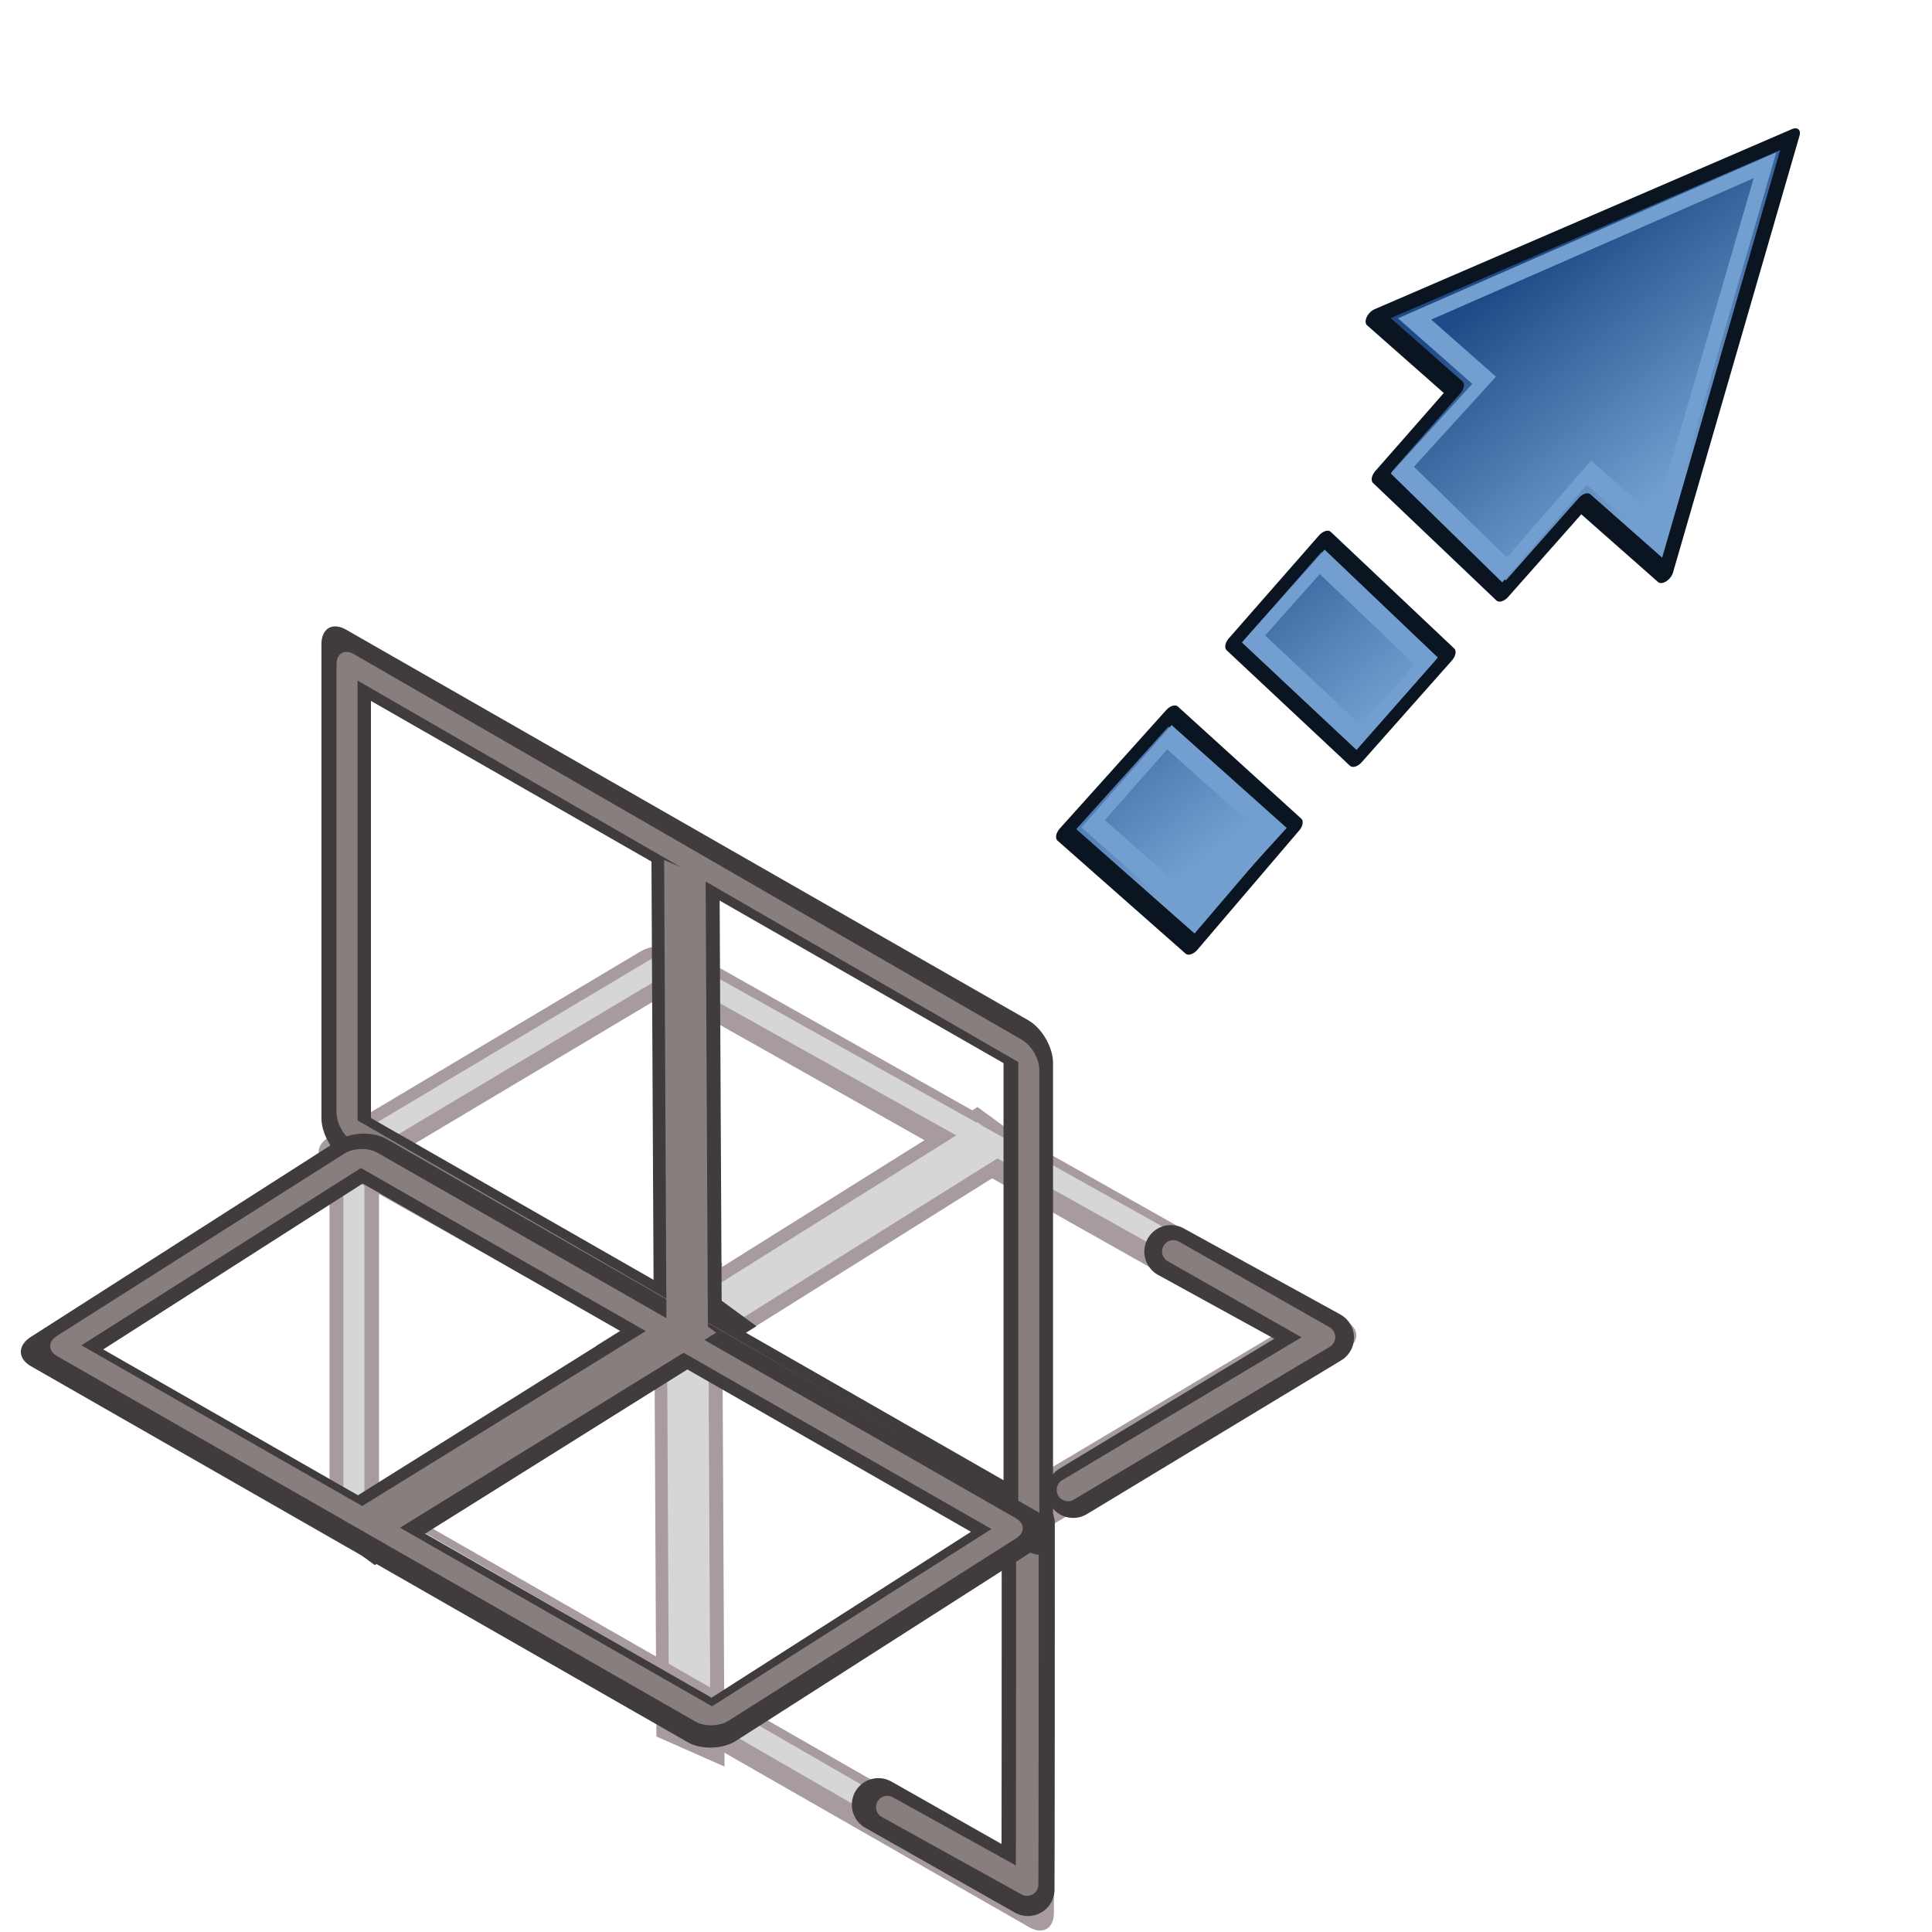 <?xml version="1.0" encoding="UTF-8" standalone="no"?>
<!-- Created with Inkscape (http://www.inkscape.org/) -->

<svg
   width="128"
   height="128"
   viewBox="0 0 33.867 33.867"
   version="1.1"
   id="svg19705"
   xml:space="preserve"
   inkscape:version="1.2.2 (1:1.2.2+202305151915+b0a8486541)"
   sodipodi:docname="set_cross_placement.svg"
   xmlns:inkscape="http://www.inkscape.org/namespaces/inkscape"
   xmlns:sodipodi="http://sodipodi.sourceforge.net/DTD/sodipodi-0.dtd"
   xmlns:xlink="http://www.w3.org/1999/xlink"
   xmlns="http://www.w3.org/2000/svg"
   xmlns:svg="http://www.w3.org/2000/svg"><sodipodi:namedview
     id="namedview19707"
     pagecolor="#ffffff"
     bordercolor="#666666"
     borderopacity="1.0"
     inkscape:showpageshadow="2"
     inkscape:pageopacity="0.0"
     inkscape:pagecheckerboard="0"
     inkscape:deskcolor="#d1d1d1"
     inkscape:document-units="px"
     showgrid="false"
     inkscape:zoom="3.2734375"
     inkscape:cx="-20.46778"
     inkscape:cy="117.91885"
     inkscape:window-width="1916"
     inkscape:window-height="1161"
     inkscape:window-x="1200"
     inkscape:window-y="18"
     inkscape:window-maximized="1"
     inkscape:current-layer="layer1" /><defs
     id="defs19702"><inkscape:path-effect
       effect="bend_path"
       id="path-effect21342"
       is_visible="true"
       lpeversion="1"
       bendpath="M -17,16 C 16.132,33.901 40.236,20.645 63.24,3.594"
       prop_scale="0.755"
       scale_y_rel="false"
       vertical="false"
       hide_knot="false"
       bendpath-nodetypes="cc" /><linearGradient
       id="linearGradient4383"><stop
         stop-color="#3465a4"
         offset="0"
         id="stop2" /><stop
         stop-color="#729fcf"
         offset="1"
         id="stop4" /></linearGradient><linearGradient
       id="linearGradient4389"
       x1="20.244"
       x2="17.244"
       y1="37.588"
       y2="27.588"
       gradientTransform="translate(-1.244,-2.588)"
       gradientUnits="userSpaceOnUse"
       xlink:href="#linearGradient3774" /><linearGradient
       id="linearGradient4399"
       x1="48.714"
       x2="44.714"
       y1="45.586"
       y2="34.586"
       gradientTransform="translate(1.286,1.414)"
       gradientUnits="userSpaceOnUse"><stop
         stop-color="#c4a000"
         offset="0"
         id="stop8" /><stop
         stop-color="#edd400"
         offset="1"
         id="stop10" /></linearGradient><linearGradient
       id="linearGradient69042"
       x1="48.714"
       x2="44.714"
       y1="45.586"
       y2="34.586"
       gradientTransform="translate(-12.714,-17.586)"
       gradientUnits="userSpaceOnUse"
       xlink:href="#linearGradient3774" /><linearGradient
       id="linearGradient69056"
       x1="27.244"
       x2="22.244"
       y1="54.588"
       y2="40.588"
       gradientTransform="translate(-1.244,-2.588)"
       gradientUnits="userSpaceOnUse"><stop
         stop-color="#c4a000"
         offset="0"
         id="stop14" /><stop
         stop-color="#fce94f"
         offset="1"
         id="stop16" /></linearGradient><linearGradient
       id="linearGradient69709"
       x1="20.244"
       x2="17.244"
       y1="37.588"
       y2="27.588"
       gradientTransform="matrix(1,-0.027,0,1,81.696,-5.373)"
       gradientUnits="userSpaceOnUse"
       xlink:href="#linearGradient4383" /><linearGradient
       id="linearGradient69717"
       x1="50.714"
       x2="48.714"
       y1="25.586"
       y2="20.586"
       gradientTransform="translate(61.226,1.036)"
       gradientUnits="userSpaceOnUse"
       xlink:href="#linearGradient4383" /><linearGradient
       id="linearGradient3774"><stop
         stop-color="#4e9a06"
         offset="0"
         id="stop21" /><stop
         stop-color="#8ae234"
         offset="1"
         id="stop23" /></linearGradient><linearGradient
       inkscape:collect="always"
       id="linearGradient6349"><stop
         style="stop-color:#000000;stop-opacity:1;"
         offset="0"
         id="stop6351" /><stop
         style="stop-color:#000000;stop-opacity:0;"
         offset="1"
         id="stop6353" /></linearGradient><linearGradient
       id="linearGradient3377"><stop
         style="stop-color:#0019a3;stop-opacity:1;"
         offset="0"
         id="stop3379" /><stop
         style="stop-color:#0069ff;stop-opacity:1;"
         offset="1"
         id="stop3381" /></linearGradient><linearGradient
       inkscape:collect="always"
       xlink:href="#linearGradient3377"
       id="linearGradient3383"
       x1="901.188"
       y1="1190.875"
       x2="1267.906"
       y2="1190.875"
       gradientUnits="userSpaceOnUse"
       gradientTransform="matrix(-1,0,0,1,2199.356,0)" /><inkscape:perspective
       sodipodi:type="inkscape:persp3d"
       inkscape:vp_x="0 : 32 : 1"
       inkscape:vp_y="0 : 1000 : 0"
       inkscape:vp_z="64 : 32 : 1"
       inkscape:persp3d-origin="32 : 21.333333 : 1"
       id="perspective5829" /><radialGradient
       inkscape:collect="always"
       xlink:href="#linearGradient6349"
       id="radialGradient6355"
       cx="1103.64"
       cy="1424.447"
       fx="1103.64"
       fy="1424.447"
       r="194.406"
       gradientTransform="matrix(-1.431,-1.3605156e-7,-1.202713e-8,0.126,2674.749,1244.283)"
       gradientUnits="userSpaceOnUse" /><linearGradient
       inkscape:collect="always"
       xlink:href="#linearGradient3776"
       id="linearGradient3782"
       x1="33.053"
       y1="73.677"
       x2="23.483"
       y2="19.131"
       gradientUnits="userSpaceOnUse" /><linearGradient
       inkscape:collect="always"
       id="linearGradient3776"><stop
         style="stop-color:#cc0000;stop-opacity:1"
         offset="0"
         id="stop3778" /><stop
         style="stop-color:#ef2929;stop-opacity:1"
         offset="1"
         id="stop3780" /></linearGradient><linearGradient
       id="linearGradient4191"><stop
         style="stop-color:#0040ff;stop-opacity:1;"
         offset="0"
         id="stop4193" /><stop
         style="stop-color:#0087ff;stop-opacity:0;"
         offset="1"
         id="stop4195" /></linearGradient><linearGradient
       id="linearGradient4150"><stop
         style="stop-color:#ff0000;stop-opacity:0.391;"
         offset="0"
         id="stop4152" /><stop
         style="stop-color:#ff0000;stop-opacity:1;"
         offset="1"
         id="stop4154" /></linearGradient><linearGradient
       id="linearGradient3867"><stop
         style="stop-color:#31d900;stop-opacity:1;"
         offset="0"
         id="stop3869" /><stop
         style="stop-color:#6dff00;stop-opacity:0.991;"
         offset="1"
         id="stop3871" /></linearGradient><linearGradient
       id="linearGradient2817"><stop
         style="stop-color:#000000;stop-opacity:1;"
         offset="0"
         id="stop2819" /><stop
         style="stop-color:#ffffff;stop-opacity:0.485;"
         offset="1"
         id="stop2821" /></linearGradient><linearGradient
       id="linearGradient2584"><stop
         style="stop-color:#000000;stop-opacity:1;"
         offset="0"
         id="stop2586" /><stop
         style="stop-color:#ffffff;stop-opacity:0;"
         offset="1"
         id="stop2588" /></linearGradient><linearGradient
       id="linearGradient2697"><stop
         id="stop2699"
         offset="0"
         style="stop-color:#babdb6" /><stop
         id="stop2701"
         offset="1"
         style="stop-color:#555753" /></linearGradient><linearGradient
       id="linearGradient2679"
       inkscape:collect="always"><stop
         id="stop2681"
         offset="0"
         style="stop-color:#f7f7f7;stop-opacity:1" /><stop
         id="stop2683"
         offset="1"
         style="stop-color:#ccd0c7;stop-opacity:1" /></linearGradient><linearGradient
       inkscape:collect="always"
       id="linearGradient3081"><stop
         style="stop-color:#ffffff;stop-opacity:1;"
         offset="0"
         id="stop3083" /><stop
         style="stop-color:#ffffff;stop-opacity:0;"
         offset="1"
         id="stop3085" /></linearGradient><radialGradient
       inkscape:collect="always"
       xlink:href="#linearGradient2679"
       id="radialGradient2112"
       gradientUnits="userSpaceOnUse"
       gradientTransform="matrix(3.562309e-6,-1.072,1.992,-1.250658e-6,-42.612,283.789)"
       cx="169.772"
       cy="100.201"
       fx="169.772"
       fy="100.201"
       r="11" /><linearGradient
       inkscape:collect="always"
       xlink:href="#linearGradient2697"
       id="linearGradient2122"
       gradientUnits="userSpaceOnUse"
       gradientTransform="translate(-12,0)"
       x1="169"
       y1="110.338"
       x2="169"
       y2="93.205" /><linearGradient
       inkscape:collect="always"
       xlink:href="#linearGradient3081"
       id="linearGradient2124"
       gradientUnits="userSpaceOnUse"
       gradientTransform="translate(133,71)"
       x1="15.09"
       y1="15.292"
       x2="14"
       y2="52.511" /><radialGradient
       inkscape:collect="always"
       xlink:href="#linearGradient6349"
       id="radialGradient2137"
       gradientUnits="userSpaceOnUse"
       gradientTransform="matrix(1,0,0,0.537,0,16.873)"
       cx="24.837"
       cy="36.421"
       fx="24.837"
       fy="36.421"
       r="15.645" /><radialGradient
       inkscape:collect="always"
       xlink:href="#linearGradient6349"
       id="radialGradient2139"
       gradientUnits="userSpaceOnUse"
       gradientTransform="matrix(1,0,0,0.537,0,16.873)"
       cx="24.837"
       cy="36.421"
       fx="24.837"
       fy="36.421"
       r="15.645" /><radialGradient
       inkscape:collect="always"
       xlink:href="#linearGradient6349"
       id="radialGradient2725"
       gradientUnits="userSpaceOnUse"
       gradientTransform="matrix(1,0,0,0.537,0,16.873)"
       cx="24.837"
       cy="36.421"
       fx="24.837"
       fy="36.421"
       r="15.645" /><radialGradient
       inkscape:collect="always"
       xlink:href="#linearGradient6349"
       id="radialGradient2727"
       gradientUnits="userSpaceOnUse"
       gradientTransform="matrix(1,0,0,0.537,0,16.873)"
       cx="24.837"
       cy="36.421"
       fx="24.837"
       fy="36.421"
       r="15.645" /><radialGradient
       inkscape:collect="always"
       xlink:href="#linearGradient2679"
       id="radialGradient2729"
       gradientUnits="userSpaceOnUse"
       gradientTransform="matrix(3.562309e-6,-1.072,1.992,-1.250658e-6,-42.612,283.789)"
       cx="169.772"
       cy="100.201"
       fx="169.772"
       fy="100.201"
       r="11" /><radialGradient
       inkscape:collect="always"
       xlink:href="#linearGradient6349"
       id="radialGradient2745"
       gradientUnits="userSpaceOnUse"
       gradientTransform="matrix(1,0,0,0.537,0,16.873)"
       cx="24.837"
       cy="36.421"
       fx="24.837"
       fy="36.421"
       r="15.645" /><radialGradient
       inkscape:collect="always"
       xlink:href="#linearGradient6349"
       id="radialGradient2747"
       gradientUnits="userSpaceOnUse"
       gradientTransform="matrix(1,0,0,0.537,0,16.873)"
       cx="24.837"
       cy="36.421"
       fx="24.837"
       fy="36.421"
       r="15.645" /><radialGradient
       inkscape:collect="always"
       xlink:href="#linearGradient2679"
       id="radialGradient2749"
       gradientUnits="userSpaceOnUse"
       gradientTransform="matrix(3.562309e-6,-1.072,1.992,-1.250658e-6,-42.612,283.789)"
       cx="169.772"
       cy="100.201"
       fx="169.772"
       fy="100.201"
       r="11" /><radialGradient
       inkscape:collect="always"
       xlink:href="#linearGradient2679"
       id="radialGradient2791"
       gradientUnits="userSpaceOnUse"
       gradientTransform="matrix(3.562309e-6,-1.072,1.992,-1.250658e-6,-42.612,283.789)"
       cx="169.772"
       cy="100.201"
       fx="169.772"
       fy="100.201"
       r="11" /><linearGradient
       inkscape:collect="always"
       xlink:href="#linearGradient3081"
       id="linearGradient2800"
       gradientUnits="userSpaceOnUse"
       gradientTransform="translate(-4e-4,-0.094)"
       x1="15.09"
       y1="15.292"
       x2="14"
       y2="52.511" /><linearGradient
       inkscape:collect="always"
       xlink:href="#linearGradient2697"
       id="linearGradient2803"
       gradientUnits="userSpaceOnUse"
       gradientTransform="matrix(1,0,0,1.004,-145,-71.463)"
       x1="169"
       y1="110.338"
       x2="169"
       y2="93.205" /><linearGradient
       inkscape:collect="always"
       xlink:href="#linearGradient2697"
       id="linearGradient2806"
       gradientUnits="userSpaceOnUse"
       gradientTransform="translate(-145,-97.094)"
       x1="169"
       y1="110.338"
       x2="169"
       y2="93.205" /><radialGradient
       inkscape:collect="always"
       xlink:href="#linearGradient2679"
       id="radialGradient2809"
       gradientUnits="userSpaceOnUse"
       gradientTransform="matrix(3.562309e-6,-1.072,1.992,-1.250658e-6,-175.612,212.695)"
       cx="169.772"
       cy="100.201"
       fx="169.772"
       fy="100.201"
       r="11" /><linearGradient
       inkscape:collect="always"
       xlink:href="#linearGradient2817"
       id="linearGradient2823"
       gradientUnits="userSpaceOnUse"
       gradientTransform="matrix(1.103,0,0,1.055,-163.123,-76.311)"
       x1="174.834"
       y1="84.263"
       x2="174.745"
       y2="105.491" /><linearGradient
       inkscape:collect="always"
       xlink:href="#linearGradient3081"
       id="linearGradient2825"
       gradientUnits="userSpaceOnUse"
       gradientTransform="translate(-4e-4,-26.094)"
       x1="15.09"
       y1="15.292"
       x2="14"
       y2="52.511" /><radialGradient
       inkscape:collect="always"
       xlink:href="#linearGradient2679"
       id="radialGradient2831"
       gradientUnits="userSpaceOnUse"
       gradientTransform="matrix(3.562309e-6,-1.072,1.992,-1.250658e-6,-175.612,186.695)"
       cx="169.772"
       cy="100.201"
       fx="169.772"
       fy="100.201"
       r="11" /><radialGradient
       inkscape:collect="always"
       xlink:href="#linearGradient2679"
       id="radialGradient2860"
       gradientUnits="userSpaceOnUse"
       gradientTransform="matrix(3.562309e-6,-1.072,1.992,-1.250658e-6,-175.612,212.695)"
       cx="169.772"
       cy="100.201"
       fx="169.772"
       fy="100.201"
       r="11" /><linearGradient
       inkscape:collect="always"
       xlink:href="#linearGradient3081"
       id="linearGradient3421"
       gradientUnits="userSpaceOnUse"
       gradientTransform="matrix(3,0,0,1,-35.67,-22.756)"
       x1="15.09"
       y1="15.292"
       x2="14"
       y2="52.511" /><linearGradient
       inkscape:collect="always"
       xlink:href="#linearGradient2697"
       id="linearGradient3424"
       gradientUnits="userSpaceOnUse"
       gradientTransform="matrix(2.499,0,0,1.004,-383.742,-95.062)"
       x1="169"
       y1="110.338"
       x2="169"
       y2="93.205" /><linearGradient
       inkscape:collect="always"
       xlink:href="#linearGradient2817"
       id="linearGradient3430"
       gradientUnits="userSpaceOnUse"
       gradientTransform="matrix(2.625,0,0,1.055,-407.892,-96.394)"
       x1="174.834"
       y1="84.263"
       x2="174.745"
       y2="105.491" /><linearGradient
       inkscape:collect="always"
       xlink:href="#linearGradient4191"
       id="linearGradient4197"
       x1="21.748"
       y1="24.418"
       x2="44.453"
       y2="57.527"
       gradientUnits="userSpaceOnUse"
       gradientTransform="matrix(-1,0.012,-0.012,-1,63.825,47.077)" /><linearGradient
       gradientTransform="matrix(0,-1.45,1.471,0,-15.059,91.45)"
       y2="36.08"
       x2="21.69"
       y1="29.28"
       x1="56.172"
       gradientUnits="userSpaceOnUse"
       id="linearGradient3036"
       xlink:href="#linearGradient3895"
       inkscape:collect="always" /><linearGradient
       id="linearGradient3895"><stop
         style="stop-color:#729fcf;stop-opacity:1;"
         offset="0"
         id="stop3897" /><stop
         style="stop-color:#204a87;stop-opacity:1;"
         offset="1"
         id="stop3899" /></linearGradient><inkscape:path-effect
       effect="bend_path"
       id="path-effect21342-3"
       is_visible="true"
       lpeversion="1"
       bendpath="M -17,16 C 16.132,33.901 40.236,20.645 63.24,3.594"
       prop_scale="0.755"
       scale_y_rel="false"
       vertical="false"
       hide_knot="false"
       bendpath-nodetypes="cc" /><linearGradient
       y2="43.56"
       x2="41.69"
       y1="21.8"
       x1="35.483"
       gradientTransform="matrix(1.45,0,0,1.471,-27.45,-31.059)"
       gradientUnits="userSpaceOnUse"
       id="linearGradient3012"
       xlink:href="#linearGradient3895"
       inkscape:collect="always" /><linearGradient
       y2="43.56"
       x2="41.69"
       y1="21.8"
       x1="35.483"
       gradientTransform="matrix(1.45,0,0,1.471,-27.45,-31.059)"
       gradientUnits="userSpaceOnUse"
       id="linearGradient3012-5"
       xlink:href="#linearGradient3895"
       inkscape:collect="always" /></defs><g
     inkscape:label="Layer 1"
     inkscape:groupmode="layer"
     id="layer1"><g
       id="g3360-3"
       inkscape:export-filename="/home/yorik/Documents/Lab/Draft/icons/draft.png"
       inkscape:export-xdpi="3.2478156"
       inkscape:export-ydpi="3.2478156"
       transform="matrix(0.053,0,0,0.053,-46.45,-42.291)"
       style="stroke-width:0.511"><rect
         style="fill:none;fill-opacity:1;stroke:#a79b9e;stroke-width:6.812;stroke-miterlimit:4;stroke-dasharray:none;stroke-opacity:1"
         id="rect4154-1-6"
         width="159.814"
         height="17.821"
         x="728.212"
         y="1193.633"
         ry="0"
         rx="0"
         transform="matrix(0.005,1,0.915,0.404,0,0)" /><rect
         style="fill:#d6d6d6;fill-opacity:1;stroke:none;stroke-width:7.475;stroke-miterlimit:4;stroke-dasharray:none;stroke-opacity:1"
         id="rect4156-2-2"
         width="152.292"
         height="14.91"
         x="744.073"
         y="1188.219"
         ry="0"
         transform="matrix(0.005,1,0.92,0.392,0,0)" /><rect
         style="fill:none;fill-opacity:1;stroke:#a79b9e;stroke-width:6.753;stroke-miterlimit:4;stroke-dasharray:none;stroke-opacity:1"
         id="rect4154-1-0-6"
         width="142.082"
         height="17.514"
         x="251.185"
         y="-1767.923"
         ry="0"
         rx="0"
         transform="matrix(-0.848,0.531,-0.807,-0.591,0,0)" /><g
         id="g4187"
         style="stroke-width:0.511"><rect
           transform="matrix(0.868,0.497,0,-1,0,0)"
           y="-729.198"
           x="1144.684"
           height="123.373"
           width="257.158"
           id="rect3860-36-5"
           style="color:#000000;display:inline;overflow:visible;visibility:visible;fill:none;stroke:#a79b9e;stroke-width:18.863;stroke-linecap:round;stroke-linejoin:round;stroke-miterlimit:4;stroke-dasharray:none;stroke-dashoffset:0;stroke-opacity:1;marker:none;enable-background:accumulate" /><rect
           ry="2.586"
           transform="matrix(0.866,0.5,0,-1,0,0)"
           y="-721.736"
           x="1147.185"
           height="121.771"
           width="257.155"
           id="rect3860-3-3"
           style="color:#000000;display:inline;overflow:visible;visibility:visible;fill:none;stroke:#d6d6d6;stroke-width:8.033;stroke-linecap:round;stroke-linejoin:round;stroke-miterlimit:4;stroke-dasharray:none;stroke-dashoffset:0;stroke-opacity:1;marker:none;enable-background:accumulate" /></g><g
         transform="matrix(-0.512,-0.859,-0.859,0.512,2834.223,1489.954)"
         id="g4187-5"
         style="stroke-width:0.511"><rect
           transform="matrix(0.868,0.497,0,-1,0,0)"
           y="-729.198"
           x="1144.684"
           height="119.96"
           width="249.13"
           id="rect3860-36-5-6"
           style="color:#000000;display:inline;overflow:visible;visibility:visible;fill:none;stroke:#a79b9e;stroke-width:18.863;stroke-linecap:round;stroke-linejoin:round;stroke-miterlimit:4;stroke-dasharray:none;stroke-dashoffset:0;stroke-opacity:1;marker:none;enable-background:accumulate" /><rect
           ry="2.586"
           transform="matrix(0.866,0.5,0,-1,0,0)"
           y="-721.736"
           x="1147.185"
           height="119.962"
           width="250.721"
           id="rect3860-3-3-2"
           style="color:#000000;display:inline;overflow:visible;visibility:visible;fill:none;stroke:#d6d6d6;stroke-width:8.033;stroke-linecap:round;stroke-linejoin:round;stroke-miterlimit:4;stroke-dasharray:none;stroke-dashoffset:0;stroke-opacity:1;marker:none;enable-background:accumulate" /></g><rect
         style="fill:#d6d6d6;fill-opacity:1;stroke:none;stroke-width:7.475;stroke-miterlimit:4;stroke-dasharray:none;stroke-opacity:1"
         id="rect4156-2-9-0"
         width="140.069"
         height="14.732"
         x="252.192"
         y="-1766.313"
         ry="0"
         transform="matrix(-0.848,0.531,-0.807,-0.591,0,0)" /><rect
         style="fill:none;fill-opacity:1;stroke:#403c3d;stroke-width:6.753;stroke-miterlimit:4;stroke-dasharray:none;stroke-opacity:1"
         id="rect4154-1-0"
         width="142.082"
         height="17.514"
         x="360.583"
         y="-1768.016"
         ry="0"
         rx="0"
         transform="matrix(-0.848,0.531,-0.807,-0.591,0,0)" /><rect
         style="fill:none;fill-opacity:1;stroke:#403c3d;stroke-width:6.812;stroke-miterlimit:4;stroke-dasharray:none;stroke-opacity:1"
         id="rect4154-1"
         width="159.814"
         height="17.821"
         x="600.825"
         y="1193.43"
         ry="0"
         rx="0"
         transform="matrix(0.005,1,0.915,0.404,0,0)" /><g
         transform="translate(98.194,-186.538)"
         id="g4370-9"
         style="stroke-width:0.511"><path
           sodipodi:nodetypes="ccc"
           inkscape:connector-curvature="0"
           id="path4353-2"
           d="m 1133.179,1477.744 84.088,-50.835 -51.788,-28.456"
           style="fill:none;fill-rule:evenodd;stroke:#403c3d;stroke-width:17.566;stroke-linecap:round;stroke-linejoin:round;stroke-miterlimit:4;stroke-dasharray:none;stroke-opacity:1" /><path
           sodipodi:nodetypes="ccc"
           inkscape:connector-curvature="0"
           id="path4353-7-0"
           d="m 1131.454,1477.263 84.663,-50.548 -49.805,-28.337"
           style="fill:none;fill-rule:evenodd;stroke:#897e7e;stroke-width:7.475;stroke-linecap:round;stroke-linejoin:round;stroke-miterlimit:4;stroke-dasharray:none;stroke-opacity:1" /></g><g
         id="g4370"
         style="stroke-width:0.511"><path
           sodipodi:nodetypes="ccc"
           inkscape:connector-curvature="0"
           id="path4353"
           d="m 1216.507,1301.894 c 0,117.03 -0.102,120.992 -0.102,120.992 l -49.468,-28.05"
           style="fill:none;fill-rule:evenodd;stroke:#403c3d;stroke-width:17.566;stroke-linecap:round;stroke-linejoin:round;stroke-miterlimit:4;stroke-dasharray:none;stroke-opacity:1" /><path
           sodipodi:nodetypes="ccc"
           inkscape:connector-curvature="0"
           id="path4353-7"
           d="m 1216.218,1300.263 c 0,117.03 -0.102,120.992 -0.102,120.992 l -46.218,-25.611"
           style="fill:none;fill-rule:evenodd;stroke:#897e7e;stroke-width:7.475;stroke-linecap:round;stroke-linejoin:round;stroke-miterlimit:4;stroke-dasharray:none;stroke-opacity:1" /></g><g
         id="g4172"
         transform="matrix(1,0,0,-1,13.924,2330.63)"
         style="stroke-width:0.511"><rect
           transform="matrix(0.868,-0.497,0,1,0,0)"
           y="1717.568"
           x="1125.57"
           height="156.819"
           width="259.901"
           id="rect3860-36"
           style="color:#000000;display:inline;overflow:visible;visibility:visible;fill:none;stroke:#403c3d;stroke-width:18.862;stroke-linecap:round;stroke-linejoin:round;stroke-miterlimit:4;stroke-dasharray:none;stroke-dashoffset:0;stroke-opacity:1;marker:none;enable-background:accumulate" /><rect
           ry="2.586"
           transform="matrix(0.866,-0.5,0,1,0,0)"
           y="1724.361"
           x="1128.485"
           height="153.509"
           width="260.387"
           id="rect3860-3"
           style="color:#000000;display:inline;overflow:visible;visibility:visible;fill:none;stroke:#897e7e;stroke-width:8.033;stroke-linecap:round;stroke-linejoin:round;stroke-miterlimit:4;stroke-dasharray:none;stroke-dashoffset:0;stroke-opacity:1;marker:none;enable-background:accumulate" /></g><g
         id="g4172-3"
         transform="matrix(-0.45,0.838,0.793,0.454,634.805,-238.584)"
         style="stroke-width:0.511"><rect
           transform="matrix(0.868,-0.497,0,1,0,0)"
           y="1716.3"
           x="1273.767"
           height="273.948"
           width="129.581"
           id="rect3860-36-6"
           style="color:#000000;display:inline;overflow:visible;visibility:visible;fill:none;stroke:#403c3d;stroke-width:20.233;stroke-linecap:round;stroke-linejoin:round;stroke-miterlimit:4;stroke-dasharray:none;stroke-dashoffset:0;stroke-opacity:1;marker:none;enable-background:accumulate" /><rect
           ry="2.586"
           transform="matrix(0.866,-0.5,0,1,0,0)"
           y="1721.695"
           x="1277.473"
           height="271.624"
           width="126.2"
           id="rect3860-3-7"
           style="color:#000000;display:inline;overflow:visible;visibility:visible;fill:none;stroke:#897e7e;stroke-width:8.615;stroke-linecap:round;stroke-linejoin:round;stroke-miterlimit:4;stroke-dasharray:none;stroke-dashoffset:0;stroke-opacity:1;marker:none;enable-background:accumulate" /></g><rect
         style="fill:#897e7e;fill-opacity:1;stroke:none;stroke-width:7.475;stroke-miterlimit:4;stroke-dasharray:none;stroke-opacity:1"
         id="rect4156-2-9"
         width="130.567"
         height="13.719"
         x="382.534"
         y="-1774.145"
         ry="0"
         transform="matrix(-0.851,0.525,-0.811,-0.585,0,0)" /><rect
         style="fill:#897e7e;fill-opacity:1;stroke:none;stroke-width:7.475;stroke-miterlimit:4;stroke-dasharray:none;stroke-opacity:1"
         id="rect4156-2"
         width="152.292"
         height="14.91"
         x="616.674"
         y="1188.039"
         ry="0"
         transform="matrix(0.005,1,0.92,0.392,0,0)" /></g><g
       id="layer1-6"
       inkscape:label="Layer 1"
       style="display:inline;stroke-width:0.818"
       inkscape:r_cx="true"
       inkscape:r_cy="true"
       transform="matrix(0.149,-0.169,-0.102,-0.09,23.947,14.155)"><path
         inkscape:connector-curvature="0"
         style="fill:url(#linearGradient3012);fill-opacity:1;fill-rule:evenodd;stroke:#0b1521;stroke-width:1.636;stroke-linecap:butt;stroke-linejoin:round;stroke-miterlimit:4;stroke-dasharray:none;stroke-opacity:1"
         d="M 20.107,26.963 29,27 V 41 L 61,16 29,-9 29,5 19.603,5.029 Z M 12.995,5.052 2.422,5.101 2.813,26.867 13.445,26.921 Z M -4.806,5.326 -17,5 v 22 l 12.383,-0.196 z"
         id="path3343"
         sodipodi:nodetypes="cccccccccccccccccc"
         inkscape:export-filename="/home/yorik/Documents/Lab/Draft/icons/changeprop.png"
         inkscape:export-xdpi="4.1683898"
         inkscape:export-ydpi="4.1683898" /><path
         inkscape:connector-curvature="0"
         style="fill:none;stroke:#729fcf;stroke-width:1.636;stroke-linecap:butt;stroke-linejoin:miter;stroke-miterlimit:4;stroke-dasharray:none;stroke-opacity:1"
         d="m 11.643,6.659 -7.945,-0.013 0.338,18.603 8.035,-0.074 z M 21.55,25.255 31,25 31,36.945 58,16.172 31,-4.879 V 7 L 20.987,6.86 Z M -6.093,6.773 -15,7 v 18 l 8.975,0 z"
         id="path3343-2"
         sodipodi:nodetypes="cccccccccccccccccc"
         inkscape:export-filename="/home/yorik/Documents/Lab/Draft/icons/changeprop.png"
         inkscape:export-xdpi="4.1683898"
         inkscape:export-ydpi="4.1683898" /></g></g></svg>
